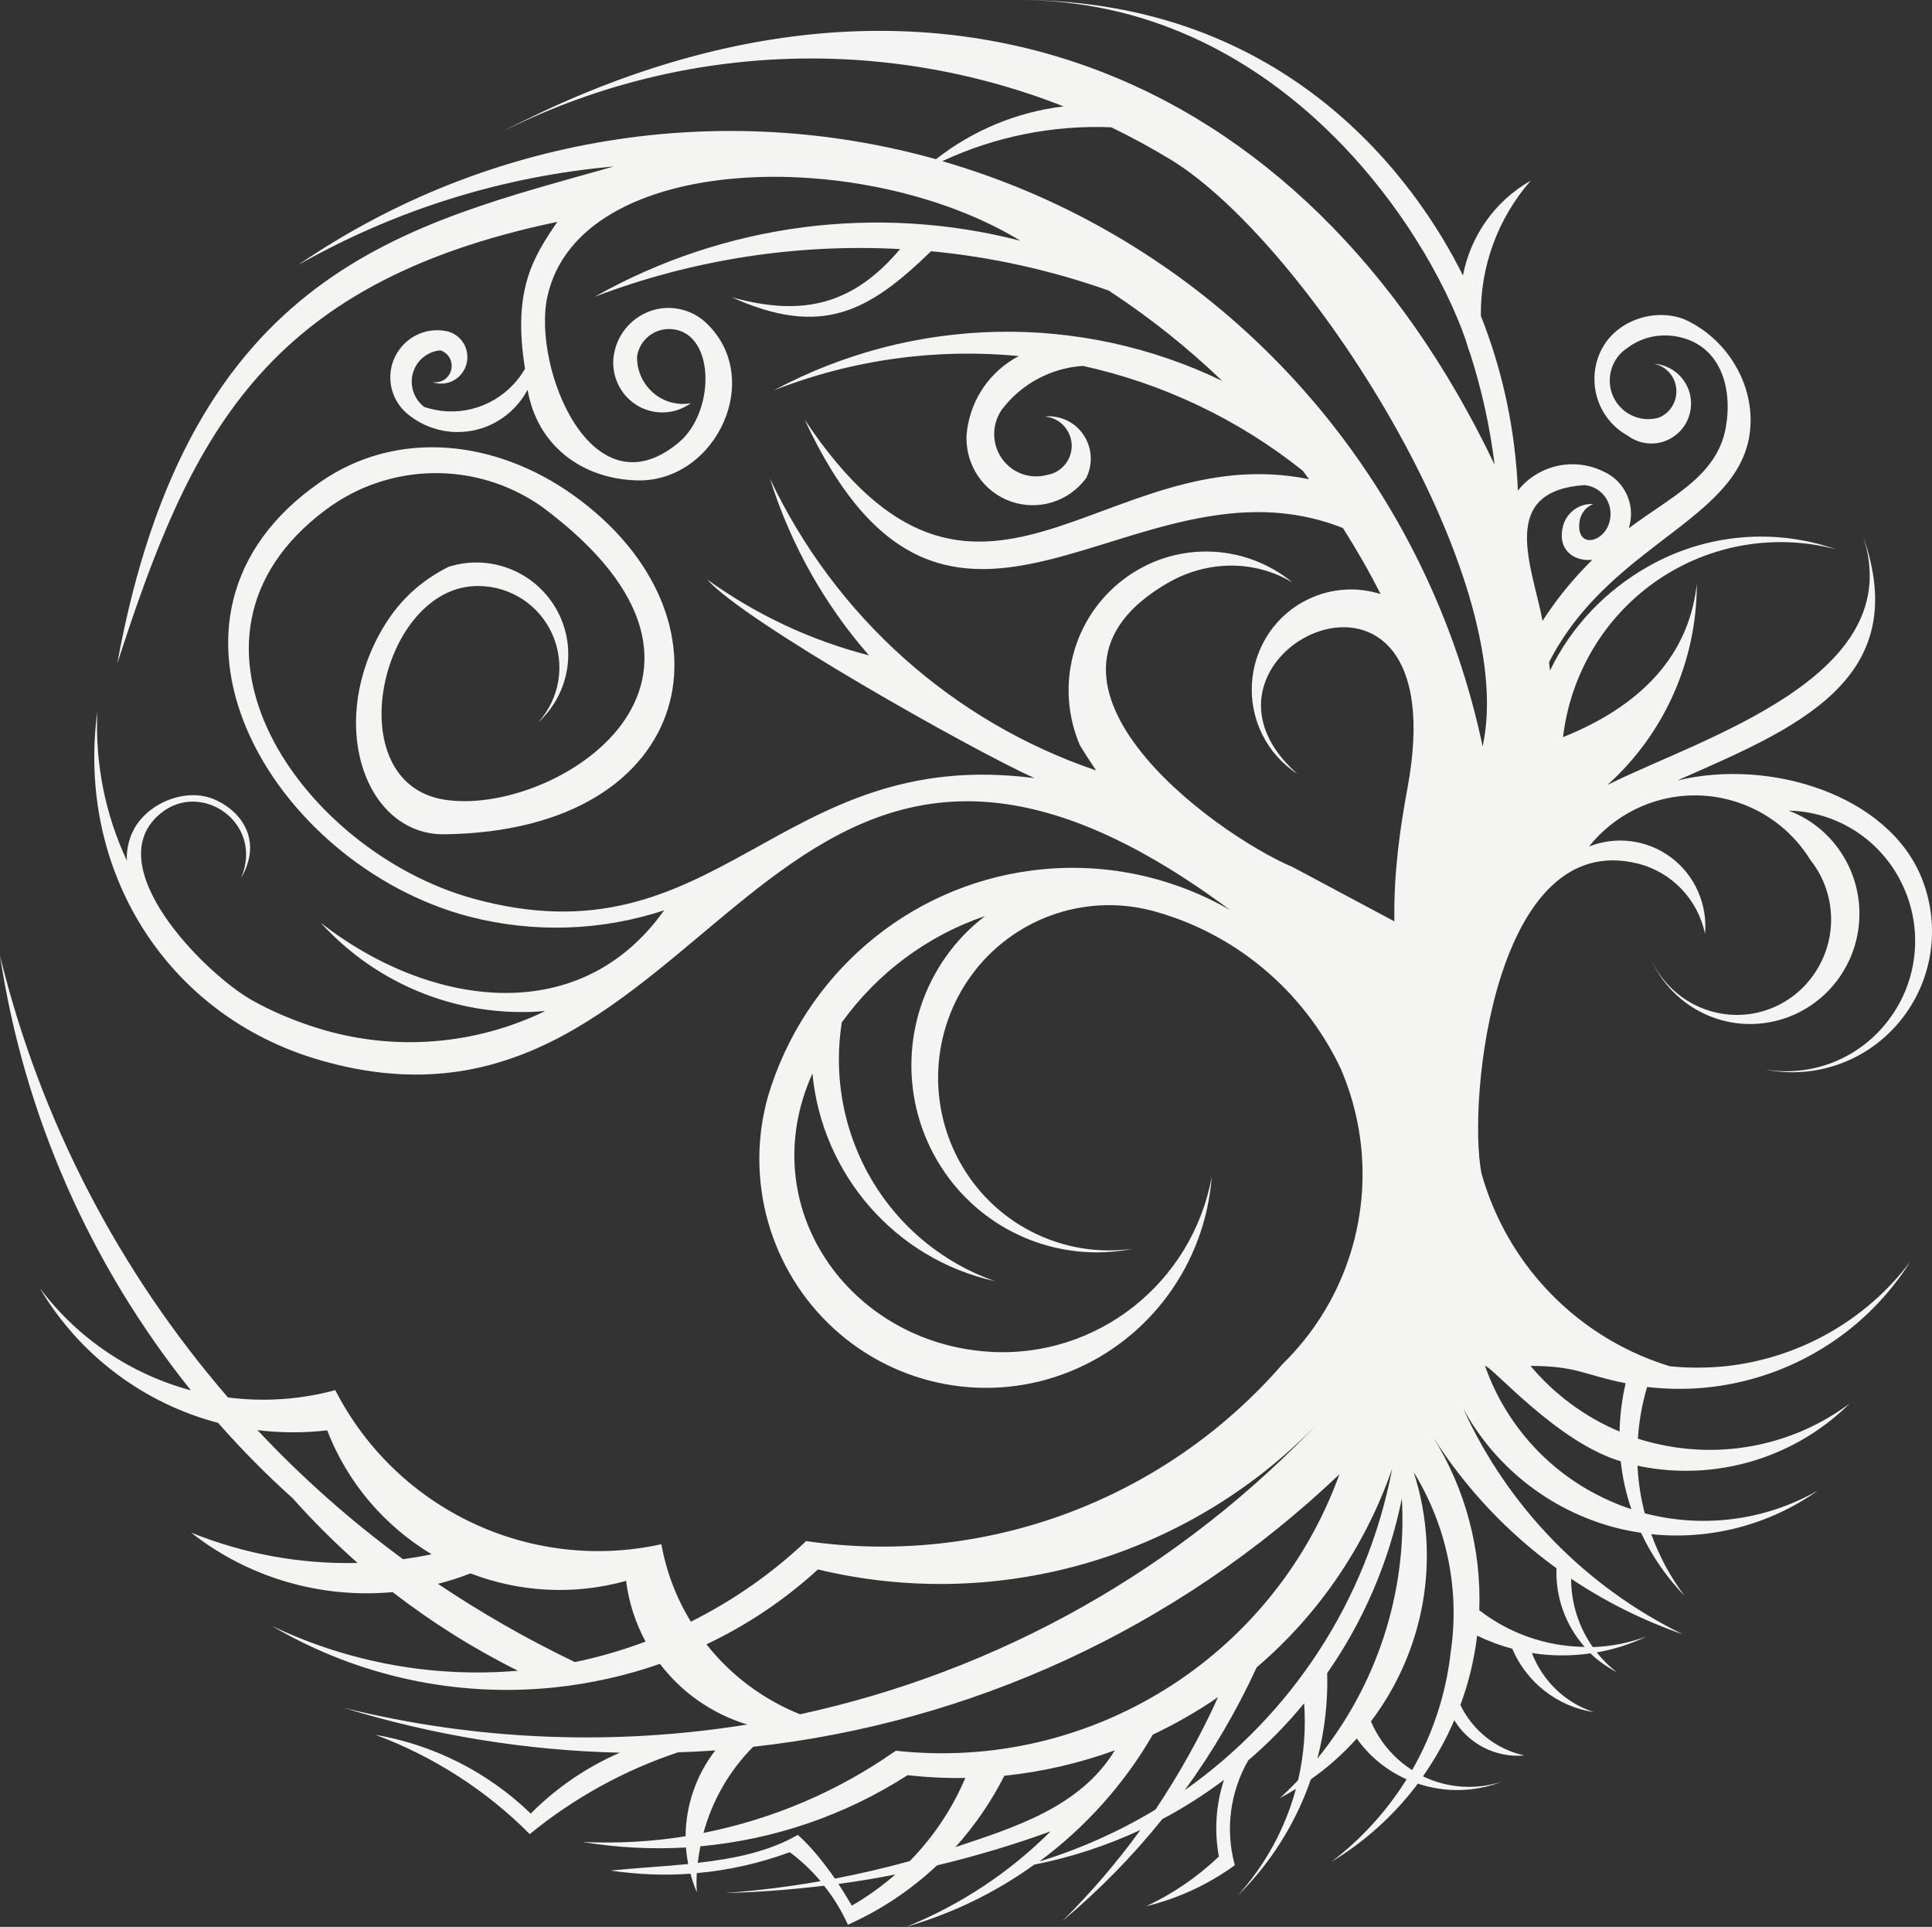 <?xml version="1.0" encoding="utf-8"?>
<!-- Generator: Adobe Illustrator 18.1.1, SVG Export Plug-In . SVG Version: 6.00 Build 0)  -->
<!DOCTYPE svg PUBLIC "-//W3C//DTD SVG 1.1//EN" "http://www.w3.org/Graphics/SVG/1.1/DTD/svg11.dtd">
<svg version="1.1" id="Layer_1" xmlns="http://www.w3.org/2000/svg" xmlns:xlink="http://www.w3.org/1999/xlink" x="0px" y="0px"
	 viewBox="0 0 980.7 977.9" enable-background="new 0 0 980.7 977.9" xml:space="preserve">
<rect x="0" y="0" width="980.7" height="977.9" fill="#333333" stroke="none"/>
<path fill-rule="evenodd" clip-rule="evenodd" fill="#F4F4F3" d="M776.9,693.2c12.2,14.5,27.7,26,45.2,33.3
	c0.2-8.2,1.2-16.4,3.1-24.5C803.6,697.7,800.9,693.3,776.9,693.2L776.9,693.2z M753.8,693.2c3.4,0,36.5,38.8,68.9,48.4
	c0.9,8.3,2.7,16.5,5.4,24.3c-3.7-1.2-7.4-2.6-11.1-4.3C787.3,748.5,764.5,723.6,753.8,693.2L753.8,693.2z M478.3,81.8
	c27-12.6,56.4-18.4,85.8-17.2c10.3,5,20.4,10.5,30.3,16.5C663,123,771.6,292.4,752.6,378.8C729.7,270.2,662,174.5,563.6,118
	C536.3,102.3,507.7,90.3,478.3,81.8L478.3,81.8z M783,315.1c7.3-11.3,15.8-21.7,25.3-31c-9.4,1-18-5.1-14.9-17.1
	c1.8-6.9,8.2-11.6,15.3-11.2c-3.7,1.5-6.3,4.8-6.9,8.8c-2.3,15.9,16.5,10.1,15.7-4.7c-0.4-7.2-6-13-13.1-13.7
	C759.9,249.1,778,288,783,315.1L783,315.1z M804.4,835.8c-9.6-10.8-14.9-25.1-14.3-39.9c-24.7-17.9-46-40.4-62.6-66.5
	c16.5,26.5,24.5,57.1,23.4,87.8C766.4,829.2,785.2,835.6,804.4,835.8L804.4,835.8z M695.9,873.6c26.7-35.2,36-82.1,21.7-126.5
	c16.8,27.3,23.5,59.6,18.8,91.3c-2.4,21.3-9.1,41.7-19.6,59.9C707.5,892.4,700.2,883.7,695.9,873.6L695.9,873.6z M382.3,886.5
	c109.8-12.1,214.8-59.5,297.6-138.3c-33.7,93.1-126.8,151.1-225.2,140.3c-29.4,20.7-62.7,34.8-97.6,41.7
	C361.5,913.8,370.2,898.7,382.3,886.5L382.3,886.5z M355.5,937c-0.5,2.8-1,5.6-1.3,8.4c18.4-2.1,36.1-5.7,50.8-14.2
	c6.8,6.1,13.2,14.1,18.8,22.2c12.8-2.5,25.5-5.4,38-8.9c11.9-12.1,21.5-26.4,28.2-42.2c-9.7,0.2-19.5-0.3-29.3-1.4
	C428.8,921.4,392.7,933.6,355.5,937L355.5,937z M673.7,849.1c0.4,14.8-1.3,29.4-5,43.4c30-36.9,45.6-83.9,42.9-132
	C705,793,691.9,823,673.7,849.1L673.7,849.1z M618.3,861.3c-10.5,7.2-21.6,13.6-33.1,19c-14.7,25.4-34.4,47.2-57.6,64.4
	c20.9-6.4,40.6-15.3,58.9-26.3C598.6,900.3,609.3,881.2,618.3,861.3L618.3,861.3z M601.4,908.5c54-38.1,92.5-96,105.3-163.2
	c-14,40.3-38.1,74.7-68.8,100.9C627.8,868.1,615.6,889,601.4,908.5L601.4,908.5z M485,937.4c30.4-10.1,63.5-20.5,80.9-49.1
	c-17.9,6.5-36.7,10.9-56.1,12.9C503.2,914.3,494.8,926.5,485,937.4L485,937.4z M454.5,951.3c-6.8,5.9-14.1,11.2-22.1,15.8
	c-2.1-3.6-4.4-7.3-6.8-11C435.3,954.8,445,953.2,454.5,951.3L454.5,951.3z M130.7,725.8c11.6,1.4,23.4,1.5,35.4,0.1
	c10.5,27.2,29.6,48.8,53,62.9c-4.8,1-9.6,1.8-14.5,2.5C177.9,771.7,153.2,749.8,130.7,725.8L130.7,725.8z M222.3,803.8
	c5.6-1.4,11.1-3.2,16.5-5.3c24.5,9.4,52,11.3,79,3.8c1.4,11,4.8,21.4,9.9,30.8c-11.7,4.4-23.7,7.9-35.9,10.4
	C267.6,831.9,244.4,818.6,222.3,803.8L222.3,803.8z M851.4,396.1c47-11.4,107.1,7.2,124.1,49.6c9.8,24.5,5.6,52.4-11.2,72.7
	c-16.7,20.3-43.1,29.6-68.7,24.3c24.2,4.2,48.7-5.6,63.4-25.5c14.8-19.8,17.3-46.3,6.5-68.6c-10.7-22.3-32.9-36.7-57.5-37.2
	c23.8,9,38.4,33.3,35.5,58.7c-2.9,25.5-22.6,45.7-47.8,49.1c-25.2,3.4-49.4-11-58.7-34.9c6.9,17.7,23.4,29.7,42.2,30.7
	c18.8,1,36.4-9.3,45-26.3c8.6-16.9,6.6-37.4-5.2-52.2c-11.8-19.2-32.1-31.3-54.4-32.7c-22.3-1.4-43.9,8.2-58,25.8
	c13.9-5.5,29.7-3.4,41.7,5.6c12,9,18.5,23.7,17.2,38.8c-3.6-17.5-16.9-31.4-34-35.7C758.9,420,744.7,557.6,752,595.5
	c1.5,5.2,3.2,10.3,5.3,15.4c16.2,39.7,49.4,70,90.4,82.5c9.2,0.9,18.5,0.9,27.8,0c37.3-3.9,71.4-23,94.1-53
	c-21.5,34-56.8,56.9-96.5,62.9c-12.4,1.9-24.8,2-37,0.6c-2.6,8.6-4.1,17.4-4.7,26.2c3.3,1.1,6.6,2,9.9,2.7
	c34,7.8,69.8,0.3,97.7-20.6c-27,26.8-65.3,38.9-102.8,32.6c-1.7-0.3-3.4-0.6-5-1c0.4,8.2,1.6,16.3,3.7,24.2
	c29.4,7.7,60.9,3.8,87.8-11.5c-24.7,17.5-54.8,25.2-84.5,22.1c4,11.1,9.6,21.6,16.9,31.3c-9.2-9.5-16.6-20.3-22.1-32
	c-3.2-0.5-6.5-1.1-9.7-1.8c-34.4-8-63.7-30.3-80.6-61.3c22.7,50,62.2,90.5,111.5,114.6c-20.2-7-39.2-16.5-56.7-28.2
	c0,12.5,3.9,24.6,11,34.7c9.2-0.3,18.4-2.1,27.3-5.4c-8.1,3.9-16.6,6.6-25.3,8.1c3,3.7,6.4,7.2,10.3,10.1c-5-2.6-9.5-5.8-13.5-9.6
	c-9.9,1.4-19.9,1.4-29.7-0.2c5.4,14.1,16.8,25.2,31.4,30c-18.5-2.8-34.1-15.1-41.4-32.2c-6.1-1.6-12-3.8-17.8-6.6
	c-0.7,6-1.8,11.9-3.2,17.8c-1.4,5.9-3.2,11.7-5.3,17.4c6.3,13,18.2,22.5,32.5,25.6c-14.4,1.3-28.2-5.7-35.6-17.9
	c-4.3,10.1-9.7,19.6-15.9,28.5c12.5,6,26.8,7,40.1,2.7c-14.1,5.5-29.2,5.5-42.7,1c-11.8,15.8-26.7,29.3-43.9,39.7
	c15.3-11.6,28.2-25.9,38.2-41.9c-9.9-4.4-18.7-11.4-25.3-20.7c-6.9,7.7-14.7,14.7-23.3,20.7c-7.6,22.1-20.3,42.5-37.3,59.2
	c14.2-15.7,24.3-34.3,29.7-54.3c-2.6,1.6-5.3,3.1-8.1,4.6c3.2-2.9,6.2-5.9,9.2-9c3-12.7,4-25.9,3.1-39.1
	c-8.6,10.5-18.1,20.2-28.4,29c-9.1,15.9-11.8,35-6.8,53.2c-13.5,9.8-28.8,16.9-45,20.8c13.6-6.3,26.1-14.9,36.9-25.2
	c-2.4-13-1.5-26.4,2.6-38.9c-9.9,7.4-20.3,14.1-31.3,19.9c-15.1,18.8-32.1,36.1-50.7,51.7c14.5-14.4,27.7-29.8,39.6-46.2
	c-17,7.9-35.1,13.9-53.9,17.6c-19.4,14-41.3,24.7-64.8,31.5c27.6-11.2,52.4-27.7,73.1-48.4c-18.9,6.9-38.2,12.6-57.7,17.3
	c-13.2,12.4-28.4,22.6-45.2,30.1c-3.2-7.1-7.3-13.8-12.1-19.8c-16.6,2-33.3,3.3-50,3.7c16.2-1.2,32.2-3.2,48.2-6
	c-4.6-5.5-9.8-10.4-15.6-14.7c-15.3,5.6-31.1,9.2-47.2,10.6c-0.2,3.2-0.2,6.4,0,9.7c-1.3-3.1-2.4-6.2-3.2-9.4
	c-13.5,1-27.1,0.4-40.6-1.6c12.8-1.3,26.2-2,39.4-3.3c-0.5-2.8-0.9-5.6-1.1-8.4c-17.4,1-35,0.1-52.5-2.8c17.6,0.8,35.1-0.1,52.3-2.9
	c0.1-15.6,5.3-30.9,15.1-43.6c-6.3,0.5-12.6,0.8-18.9,1c-27.4,9.1-52.9,23.2-75.3,41.5c-22.2-22.3-49-39.5-78.4-50.4
	c29.7,5.1,57.2,19,78.9,40c13-13.1,28.4-23.6,45.2-30.9c-46.9-1.1-94.1-8.6-140.2-22.8c68.2,16.9,137.8,19.3,204.9,8.5
	c-18-5.5-33.4-16.4-44.3-30.8c-17.5,6.1-35.5,10.1-53.8,12l0,0l0,0c-48.7,5-99-5.2-143.3-31.3c39.8,19,82.9,26.4,125,22.8
	c-22.5-11.2-43.8-24.6-63.6-39.9c-36.1,3.3-72.8-7-102.3-30.2c27,10.9,55.8,16.1,84.5,15.4c-11.6-10.3-22.6-21.2-33-32.9
	c-13.4-12-26-24.8-37.8-38.2c-37.4-9.8-70.2-34-90.6-68.5c19.5,26,46.7,43.9,76.8,52C45.9,642.1,12.3,566.2,0,485
	c20.5,83.9,60.6,160.4,115.7,224.2c17.9,2.3,36.4,1.2,54.5-3.7c31,60.6,99,92.8,165.5,78.2c2.6,14.2,7.7,27.5,15,39.3
	c21-10.5,40.8-24.1,58.5-40.9c90.7,13.2,181.8-20.7,241.9-89.9c30.5-29.8,45.1-72.3,39.3-114.6c-1.7-12.3-5-24.1-9.8-35.2
	c-19-40.2-54.7-69.6-96.9-80.5c-33.9-8.4-69.6,4.5-90.4,32.8c-20.9,28.4-22.8,66.7-4.9,97.1c17.9,30.4,52.2,46.9,86.9,41.9
	c-37.9,7.7-76.6-8.7-97.6-41.5c-21-32.8-20-75.2,2.6-106.9c5.6-7.9,12.3-14.7,19.7-20.4c-29.4,10-54.7,29-72.7,54
	c-3.6,22.8-0.6,46.5,9,67.9c13.3,29.8,38.2,52.7,68.8,63.4c-51.1-11.3-87.9-54.6-92.7-105.4c-30.4,67.5,18.6,136.6,89.5,141.2
	c54.6,3.6,103.2-34.6,113.2-88.8c-3.4,44.2-31.4,82.5-72.1,98.9c-40.7,16.4-87.2,7.9-119.7-21.8c-32.5-29.7-45.5-75.5-33.4-118.1
	c18.4-61.4,70.7-106.2,133.7-114.4c35.6-4.7,70.9,2.8,100.9,20.1C385.6,284.4,362.6,596.5,162,537.9
	C84.1,515.2,38.7,441.3,49.4,361.2c-1.2,26.7,4.2,52.5,15,75.6c-0.3-5.3,0.9-10.8,3.5-15.8c7.4-13.9,27.1-21.6,41.4-15.1
	c14.3,6.5,23.7,21.4,13.1,39.7c11.7-27.9-19.9-49.5-40.5-33.1c-33,26.2,21.8,81.4,46,95.1c10.1,5.7,21.3,10.4,33.4,14.2
	c39.3,12.2,80.4,8.3,115.5-8.7c-42.2,3.7-84.5-12.4-114-44.8c53.4,41.9,130.7,55.1,174.3-6.3c-31.6,10.4-65.8,11.7-98.8,3.2
	C138,439,63.2,313.1,162.8,244.5c39.3-27.1,89.1-21.1,128.1,6.7c85.8,61.1,64.4,170.4-65.1,172.2c-39.3,0.6-59.4-53-33.4-101.2
	c6.9-12.7,17-25.3,35.2-34.5c20.9-6.7,43.6,2.1,54.6,21.1c11,19,7.2,43.1-9,57.8c11-12.1,13.8-29.5,7.3-44.4
	c-6.5-15-21.2-24.7-37.6-24.8C193,296.9,171,397,225.4,405.8c55.6,9.1,167.9-61,49.6-148.7c-33.2-23.3-77.5-22.6-109.9,1.8
	c-87.5,65.6-11.5,173.2,75,197.1c124.9,34.5,154.4-78.1,285-61.1c-32.3-14.6-147.6-79.6-166.1-100.8c24.8,17.9,52.6,30.9,82.1,38.5
	c-22.4-25.6-39.7-56-50.3-89.8c33.2,70.3,93.1,123.6,165.6,148.2c-2.8-4.2-5.6-8.4-8.2-12.7c-12.8-29.8-3.8-64.5,21.9-84.1
	c25.6-19.6,61.2-19,86.1,1.5c-19.3-11.7-43.2-11.3-62.8-0.2c-85.1,48.4,21.7,127.1,62.9,144.6l51.5,27.5
	c-0.4-24.1,2.7-46.3,6.6-67.4c26.5-141.8-125.5-69.1-55.9-7.5c-15.4-10-24.2-27.6-23-46.1c1.2-18.4,12.2-34.8,28.8-42.6
	c11.6-5.5,24.6-6.3,36.5-2.5c-5.8-11.5-12.2-22.6-19.1-33.5c-106.5-42.4-199.5,103.4-273.3-55.1c88,131.9,151.1,8.9,256.1,30.3
	c-1.1-1.4-2.1-2.8-3.2-4.3c-33.2-26.5-71.5-44.4-111.6-53.2c-15.7,1-30.9,8.7-41.1,22.1c-5.2,7.4-5.3,17.4-0.1,24.8
	c5.2,7.5,14.4,10.8,23.1,8.4c7.4-1.2,12.7-7.9,12.4-15.4c-0.4-7.6-6.3-13.7-13.8-14.2c7.8-0.8,15.4,2.7,19.8,9.3
	c4.4,6.5,4.9,15,1.3,22c-8.8,11.9-24.2,16.7-38.2,11.8c-13.9-4.9-23-18.4-22.5-33.3c1.2-16.1,10-30.5,23.6-38.8c1-0.6,2-1.2,3-1.7
	c-41.5-4-84.1,1.6-124.4,17.4c71.4-38.2,155.9-39.4,227.6-4.8c-17.2-16.5-35.9-31.5-56.2-44.9l-1.3-0.9
	c-29.4-10.4-59.7-17.1-90.3-20c-31.3,30.4-55.2,44.1-101.3,23.3c36.8,10.4,62.2,3.3,85.6-24.4c-52.3-2.8-105.1,5.2-155,24.2
	c66.3-37.4,143.7-47.1,216.1-28.4c-79.4-48.4-224.3-45.7-240.2,28.6c-7.6,35.3,22.2,110.7,66.6,73.9c19.3-16,18.7-57.7-4.9-57.7
	c-7.9,0-14.7,5.7-16.1,13.6c-0.3,7.1,2.7,13.9,8,18.6c5.3,4.7,12.4,6.7,19.3,5.4c-8.4,6.1-19.7,6.3-28.3,0.5
	c-8.6-5.8-12.8-16.4-10.5-26.6c2.1-9.6,9-17.3,18.1-20.6c9.1-3.3,19.3-1.5,26.9,4.6c32.3,27.8,7,82.4-33.6,81.3
	c-28.4-0.8-50.7-18.1-55.5-46c-3.5,6.6-8.8,12.2-15.5,16.1c-14.7,8.5-33.1,6.8-46-4.3c-8.1-7.1-10.5-18.8-5.8-28.5
	c4.7-9.7,15.2-15.1,25.8-13.1c4.9,0.9,9,4.5,10.4,9.4c1.4,4.9,0,10.1-3.6,13.6c-3.7,3.5-8.9,4.6-13.7,2.9c4.3,0.8,8.5-1.8,9.6-6.1
	c1.1-4.3-1.3-8.7-5.5-10c-6.5,0.6-12.1,5.1-13.9,11.5c-1.8,6.4,0.5,13.2,5.7,17.2c16,5.5,33.7,1,45.3-11.4c2.3-2.4,4.2-5.1,5.9-7.9
	c-6.5-40.3,4.3-56.8,16.4-74.6C132.4,144,96.4,223.1,59.5,336.8C96.2,136,207.5,114.1,311.5,84.5c-55.4,4.9-110,21.5-160.2,50
	c96.2-65.9,214.9-84.2,323.8-53.7C494,66,516.4,56.8,539.9,54c-91.8-36.1-195.5-32.2-285.3,13C471-45.9,663,34.9,758.7,235.9
	c-2.4-19.4-6.6-38.3-12.5-56.7c-0.9-2.2-1.6-4.5-2.2-6.7C723.5,113.7,647.9,0,517,0C654,0,719.1,92.4,742.6,139.8
	c3.8-19.7,15.9-37.6,34.4-48.1c-16.8,19.2-25.6,43.7-25.3,68.6c11.1,28,17.5,57.9,18.8,88.7c0.4-0.5,0.9-1.1,1.3-1.6
	c10.5-11.7,27.4-15.1,41.5-8.4c11,4.5,16.9,16.5,13.8,28c-0.1,0.4-0.2,0.8-0.3,1.1c21.4-16.1,44.7-26.3,49.2-51
	c3.6-19.8-2.3-41.7-24.2-46.2c-3-0.6-6-0.8-8.9-0.6c-6,0.4-11.8,2.5-16.7,6.2c-8.2,5.2-11.3,15.7-7.4,24.6
	c4,8.9,13.8,13.5,23.1,10.9c5.9-2.3,9.5-8.2,9-14.6c-0.5-6.3-5.1-11.5-11.3-12.8c8.6,0.6,15.8,6.6,18.1,14.9
	c2.2,8.4-1,17.3-8.2,22.1c-7.1,4.9-16.5,4.6-23.4-0.6c-14.8-8.2-20.8-26.5-13.9-42.1c6.9-15.5,26.3-22.8,42.2-17.1
	c19.5,8.4,33.5,28.3,34.2,49.8c1.5,51.6-69.9,61-102.3,124.5c0.2,1.4,0.3,2.8,0.5,4.2c10.7-22.2,28.1-40.5,49.8-52.8
	c29.2-16.6,63.9-19.7,95.5-8.7c-32.9-8.7-67.9-1.8-95.1,18.8c-24.4,18.5-40,46.2-43.6,76.5c45.1-18.1,64.5-46.2,67.9-77.8
	c0.1,39-16.5,76.2-45.4,102.1c47.4-23.8,154.1-54.9,129.6-126.8C972.1,345.8,909.9,370.2,851.4,396.1L851.4,396.1L851.4,396.1z
	 M358.6,834.5c12.3,15.6,28.6,27.9,47.5,35.5c100.1-21.7,193.2-73.2,265.6-150.6c-65.4,70-163.3,99.5-256.5,77.1
	C398,812.2,378.9,824.9,358.6,834.5z"/>
</svg>
